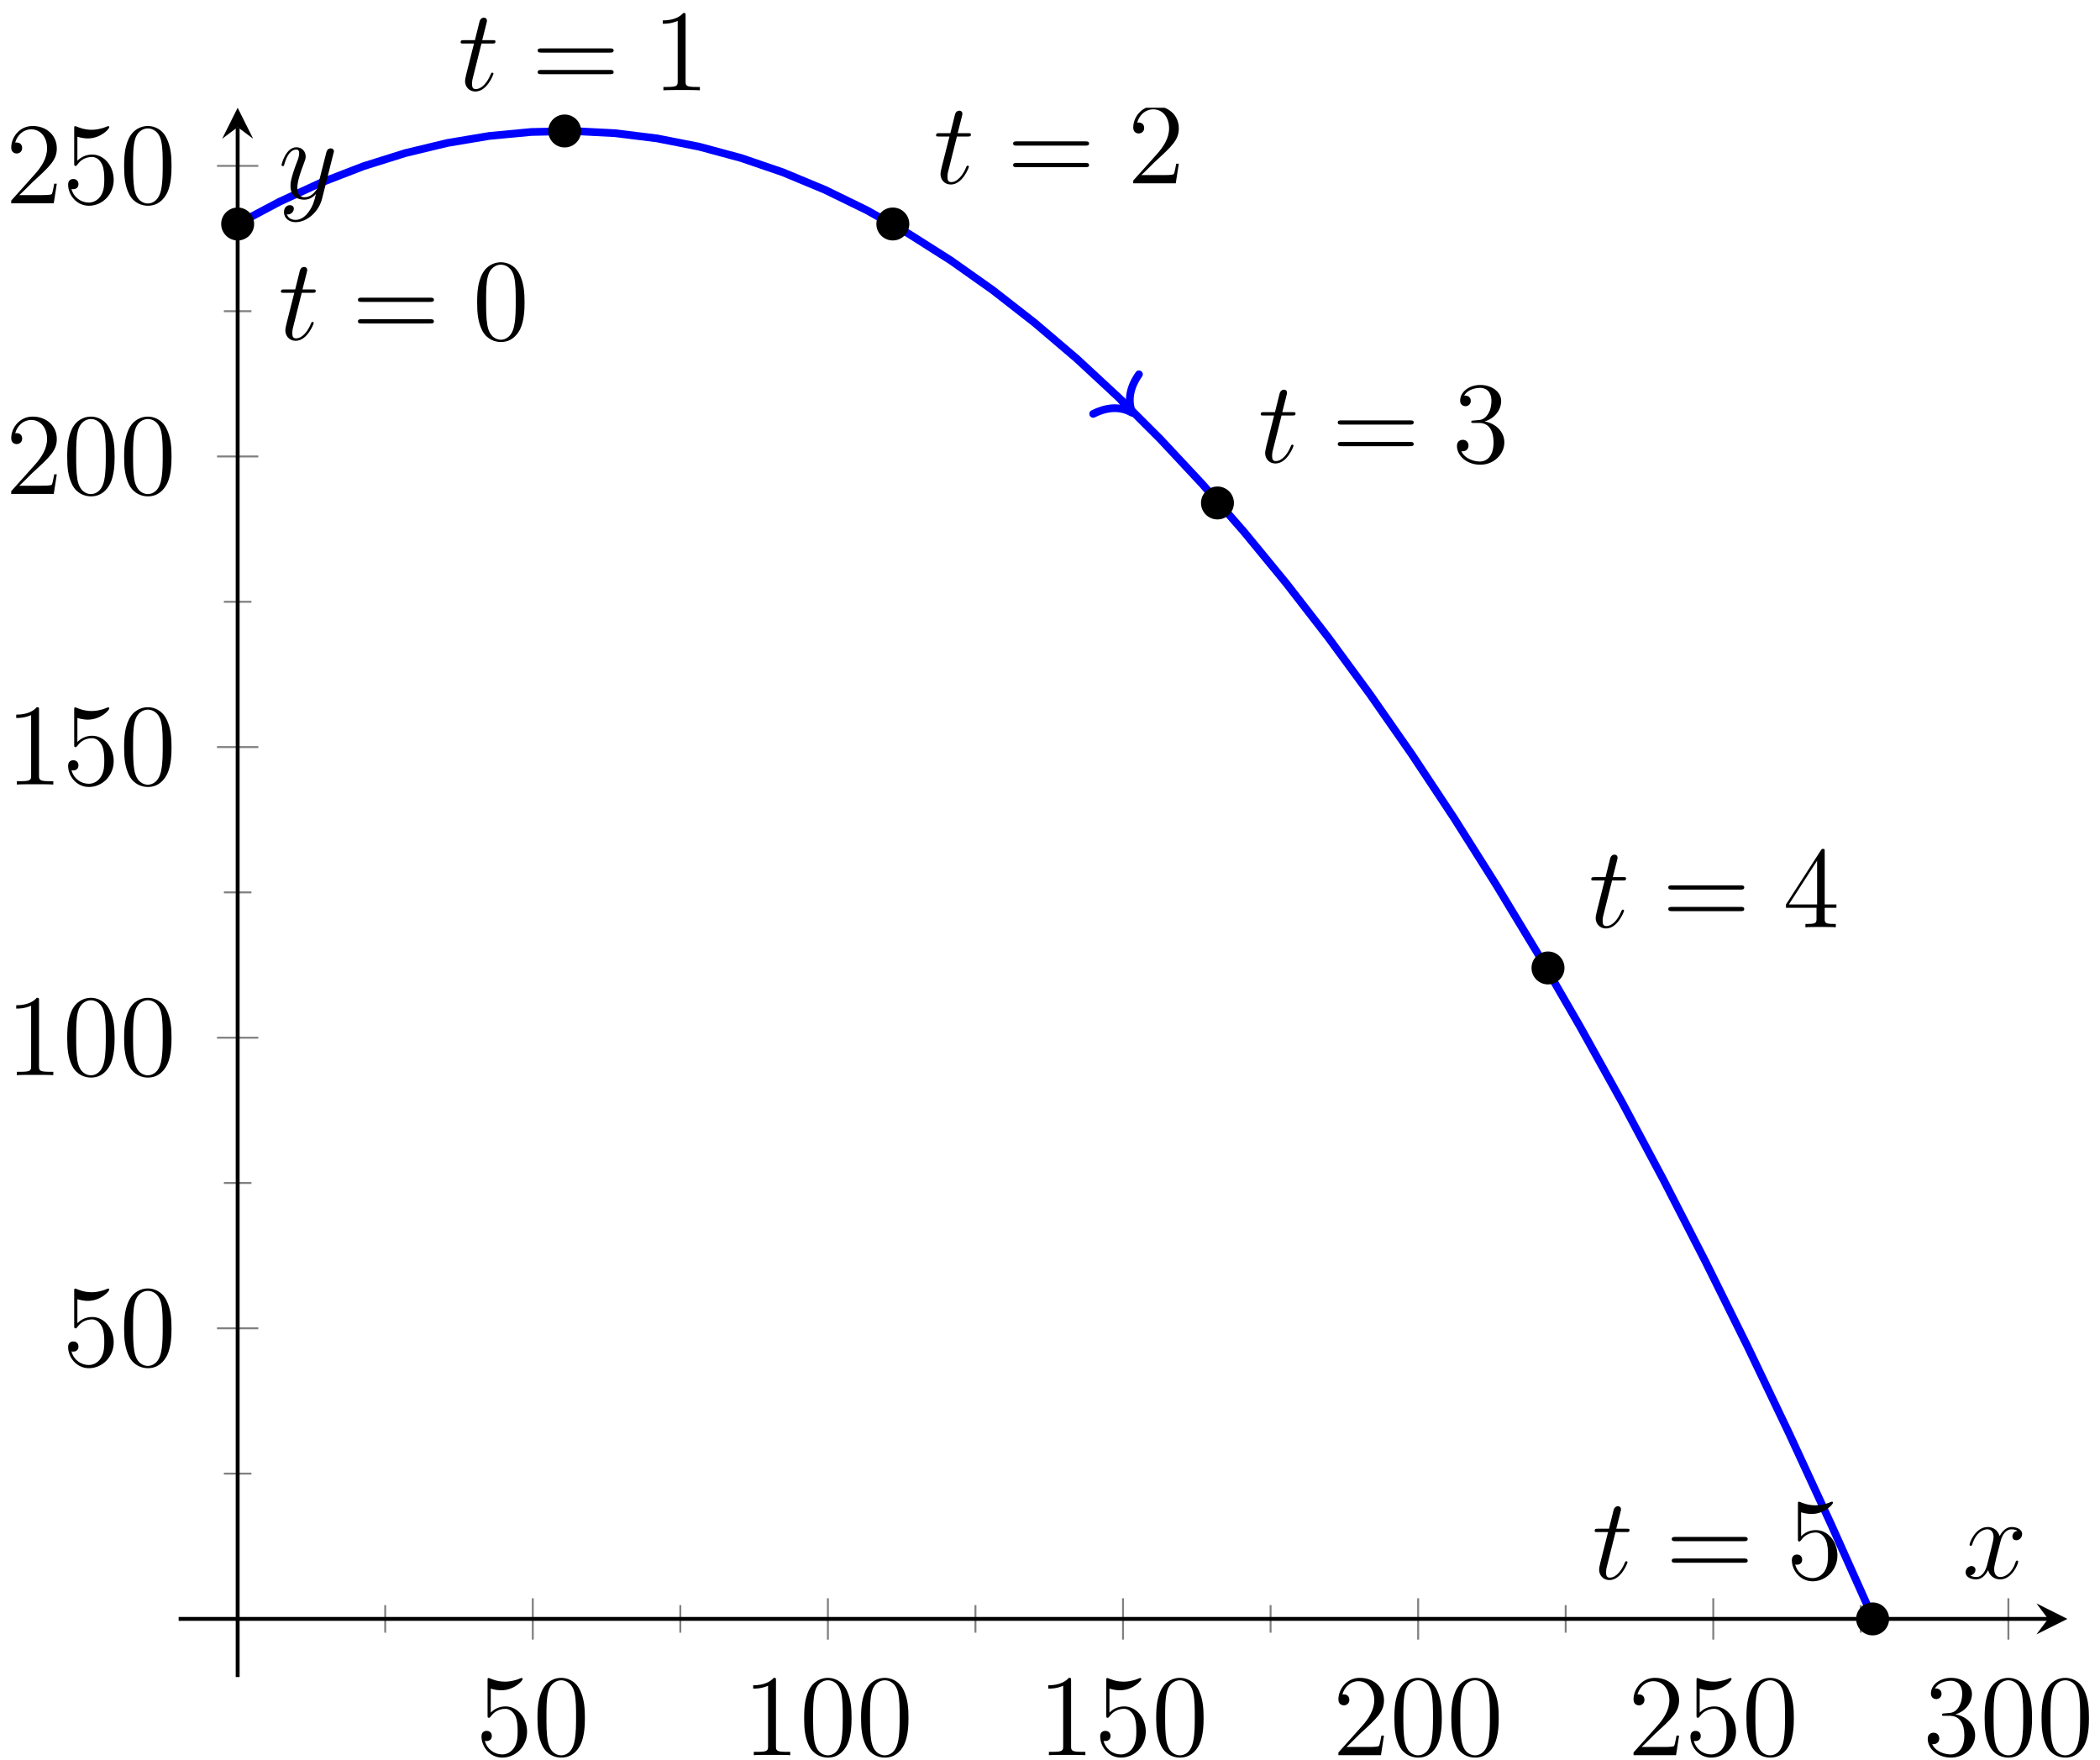 <?xml version="1.0" encoding="UTF-8"?>
<svg xmlns="http://www.w3.org/2000/svg" xmlns:xlink="http://www.w3.org/1999/xlink" width="216pt" height="181pt" viewBox="0 0 216 181" version="1.1">
<defs>
<g>
<symbol overflow="visible" id="glyph0-0">
<path style="stroke:none;" d=""/>
</symbol>
<symbol overflow="visible" id="glyph0-1">
<path style="stroke:none;" d="M 1.531 -6.844 C 2.047 -6.688 2.469 -6.672 2.594 -6.672 C 3.938 -6.672 4.812 -7.656 4.812 -7.828 C 4.812 -7.875 4.781 -7.938 4.703 -7.938 C 4.688 -7.938 4.656 -7.938 4.547 -7.891 C 3.891 -7.609 3.312 -7.562 3 -7.562 C 2.219 -7.562 1.656 -7.812 1.422 -7.906 C 1.344 -7.938 1.312 -7.938 1.297 -7.938 C 1.203 -7.938 1.203 -7.859 1.203 -7.672 L 1.203 -4.125 C 1.203 -3.906 1.203 -3.844 1.344 -3.844 C 1.406 -3.844 1.422 -3.844 1.547 -4 C 1.875 -4.484 2.438 -4.766 3.031 -4.766 C 3.672 -4.766 3.984 -4.188 4.078 -3.984 C 4.281 -3.516 4.297 -2.922 4.297 -2.469 C 4.297 -2.016 4.297 -1.344 3.953 -0.797 C 3.688 -0.375 3.234 -0.078 2.703 -0.078 C 1.906 -0.078 1.141 -0.609 0.922 -1.484 C 0.984 -1.453 1.047 -1.453 1.109 -1.453 C 1.312 -1.453 1.641 -1.562 1.641 -1.969 C 1.641 -2.312 1.406 -2.5 1.109 -2.5 C 0.891 -2.5 0.578 -2.391 0.578 -1.922 C 0.578 -0.906 1.406 0.25 2.719 0.25 C 4.078 0.25 5.266 -0.891 5.266 -2.406 C 5.266 -3.828 4.297 -5.016 3.047 -5.016 C 2.359 -5.016 1.844 -4.703 1.531 -4.375 Z M 1.531 -6.844 "/>
</symbol>
<symbol overflow="visible" id="glyph0-2">
<path style="stroke:none;" d="M 5.359 -3.828 C 5.359 -4.812 5.297 -5.781 4.859 -6.688 C 4.375 -7.688 3.516 -7.953 2.922 -7.953 C 2.234 -7.953 1.391 -7.609 0.938 -6.609 C 0.609 -5.859 0.484 -5.109 0.484 -3.828 C 0.484 -2.672 0.578 -1.797 1 -0.938 C 1.469 -0.031 2.297 0.25 2.922 0.25 C 3.953 0.25 4.547 -0.375 4.906 -1.062 C 5.328 -1.953 5.359 -3.125 5.359 -3.828 Z M 2.922 0.016 C 2.531 0.016 1.75 -0.203 1.531 -1.5 C 1.406 -2.219 1.406 -3.125 1.406 -3.969 C 1.406 -4.953 1.406 -5.828 1.594 -6.531 C 1.797 -7.344 2.406 -7.703 2.922 -7.703 C 3.375 -7.703 4.062 -7.438 4.297 -6.406 C 4.453 -5.719 4.453 -4.781 4.453 -3.969 C 4.453 -3.172 4.453 -2.266 4.312 -1.531 C 4.094 -0.219 3.328 0.016 2.922 0.016 Z M 2.922 0.016 "/>
</symbol>
<symbol overflow="visible" id="glyph0-3">
<path style="stroke:none;" d="M 3.438 -7.656 C 3.438 -7.938 3.438 -7.953 3.203 -7.953 C 2.922 -7.625 2.312 -7.188 1.094 -7.188 L 1.094 -6.844 C 1.359 -6.844 1.953 -6.844 2.625 -7.141 L 2.625 -0.922 C 2.625 -0.484 2.578 -0.344 1.531 -0.344 L 1.156 -0.344 L 1.156 0 C 1.484 -0.031 2.641 -0.031 3.031 -0.031 C 3.438 -0.031 4.578 -0.031 4.906 0 L 4.906 -0.344 L 4.531 -0.344 C 3.484 -0.344 3.438 -0.484 3.438 -0.922 Z M 3.438 -7.656 "/>
</symbol>
<symbol overflow="visible" id="glyph0-4">
<path style="stroke:none;" d="M 5.266 -2.016 L 5 -2.016 C 4.953 -1.812 4.859 -1.141 4.75 -0.953 C 4.656 -0.844 3.984 -0.844 3.625 -0.844 L 1.406 -0.844 C 1.734 -1.125 2.469 -1.891 2.766 -2.172 C 4.594 -3.844 5.266 -4.469 5.266 -5.656 C 5.266 -7.031 4.172 -7.953 2.781 -7.953 C 1.406 -7.953 0.578 -6.766 0.578 -5.734 C 0.578 -5.125 1.109 -5.125 1.141 -5.125 C 1.406 -5.125 1.703 -5.312 1.703 -5.688 C 1.703 -6.031 1.484 -6.25 1.141 -6.25 C 1.047 -6.25 1.016 -6.25 0.984 -6.234 C 1.203 -7.047 1.859 -7.609 2.625 -7.609 C 3.641 -7.609 4.266 -6.75 4.266 -5.656 C 4.266 -4.641 3.688 -3.75 3 -2.984 L 0.578 -0.281 L 0.578 0 L 4.953 0 Z M 5.266 -2.016 "/>
</symbol>
<symbol overflow="visible" id="glyph0-5">
<path style="stroke:none;" d="M 2.203 -4.297 C 2 -4.281 1.953 -4.266 1.953 -4.156 C 1.953 -4.047 2.016 -4.047 2.219 -4.047 L 2.766 -4.047 C 3.797 -4.047 4.25 -3.203 4.25 -2.062 C 4.25 -0.484 3.438 -0.078 2.844 -0.078 C 2.266 -0.078 1.297 -0.344 0.938 -1.141 C 1.328 -1.078 1.672 -1.297 1.672 -1.719 C 1.672 -2.062 1.422 -2.312 1.094 -2.312 C 0.797 -2.312 0.484 -2.141 0.484 -1.688 C 0.484 -0.625 1.547 0.25 2.875 0.25 C 4.297 0.25 5.359 -0.844 5.359 -2.047 C 5.359 -3.141 4.469 -4 3.328 -4.203 C 4.359 -4.5 5.031 -5.375 5.031 -6.312 C 5.031 -7.25 4.047 -7.953 2.891 -7.953 C 1.703 -7.953 0.812 -7.219 0.812 -6.344 C 0.812 -5.875 1.188 -5.766 1.359 -5.766 C 1.609 -5.766 1.906 -5.953 1.906 -6.312 C 1.906 -6.688 1.609 -6.859 1.344 -6.859 C 1.281 -6.859 1.25 -6.859 1.219 -6.844 C 1.672 -7.656 2.797 -7.656 2.859 -7.656 C 3.25 -7.656 4.031 -7.484 4.031 -6.312 C 4.031 -6.078 4 -5.422 3.641 -4.906 C 3.281 -4.375 2.875 -4.344 2.562 -4.328 Z M 2.203 -4.297 "/>
</symbol>
<symbol overflow="visible" id="glyph0-6">
<path style="stroke:none;" d="M 8.062 -3.875 C 8.234 -3.875 8.453 -3.875 8.453 -4.094 C 8.453 -4.312 8.25 -4.312 8.062 -4.312 L 1.031 -4.312 C 0.859 -4.312 0.641 -4.312 0.641 -4.094 C 0.641 -3.875 0.844 -3.875 1.031 -3.875 Z M 8.062 -1.656 C 8.234 -1.656 8.453 -1.656 8.453 -1.859 C 8.453 -2.094 8.25 -2.094 8.062 -2.094 L 1.031 -2.094 C 0.859 -2.094 0.641 -2.094 0.641 -1.875 C 0.641 -1.656 0.844 -1.656 1.031 -1.656 Z M 8.062 -1.656 "/>
</symbol>
<symbol overflow="visible" id="glyph0-7">
<path style="stroke:none;" d="M 4.312 -7.781 C 4.312 -8.016 4.312 -8.062 4.141 -8.062 C 4.047 -8.062 4.016 -8.062 3.922 -7.922 L 0.328 -2.344 L 0.328 -2 L 3.469 -2 L 3.469 -0.906 C 3.469 -0.469 3.438 -0.344 2.562 -0.344 L 2.328 -0.344 L 2.328 0 C 2.609 -0.031 3.547 -0.031 3.891 -0.031 C 4.219 -0.031 5.172 -0.031 5.453 0 L 5.453 -0.344 L 5.219 -0.344 C 4.344 -0.344 4.312 -0.469 4.312 -0.906 L 4.312 -2 L 5.516 -2 L 5.516 -2.344 L 4.312 -2.344 Z M 3.531 -6.844 L 3.531 -2.344 L 0.625 -2.344 Z M 3.531 -6.844 "/>
</symbol>
<symbol overflow="visible" id="glyph1-0">
<path style="stroke:none;" d=""/>
</symbol>
<symbol overflow="visible" id="glyph1-1">
<path style="stroke:none;" d="M 2.406 -4.812 L 3.5 -4.812 C 3.734 -4.812 3.844 -4.812 3.844 -5.016 C 3.844 -5.156 3.781 -5.156 3.531 -5.156 L 2.484 -5.156 L 2.922 -6.891 C 2.969 -7.062 2.969 -7.094 2.969 -7.172 C 2.969 -7.359 2.828 -7.469 2.672 -7.469 C 2.562 -7.469 2.297 -7.438 2.203 -7.047 L 1.734 -5.156 L 0.609 -5.156 C 0.375 -5.156 0.266 -5.156 0.266 -4.922 C 0.266 -4.812 0.344 -4.812 0.578 -4.812 L 1.641 -4.812 L 0.844 -1.656 C 0.75 -1.234 0.719 -1.109 0.719 -0.953 C 0.719 -0.391 1.109 0.125 1.781 0.125 C 2.984 0.125 3.641 -1.625 3.641 -1.703 C 3.641 -1.781 3.578 -1.812 3.516 -1.812 C 3.484 -1.812 3.438 -1.812 3.422 -1.766 C 3.406 -1.75 3.391 -1.75 3.312 -1.547 C 3.062 -0.953 2.516 -0.125 1.812 -0.125 C 1.453 -0.125 1.438 -0.422 1.438 -0.688 C 1.438 -0.688 1.438 -0.922 1.469 -1.062 Z M 2.406 -4.812 "/>
</symbol>
<symbol overflow="visible" id="glyph1-2">
<path style="stroke:none;" d="M 5.672 -4.875 C 5.281 -4.812 5.141 -4.516 5.141 -4.297 C 5.141 -4 5.359 -3.906 5.531 -3.906 C 5.891 -3.906 6.141 -4.219 6.141 -4.547 C 6.141 -5.047 5.562 -5.266 5.062 -5.266 C 4.344 -5.266 3.938 -4.547 3.828 -4.328 C 3.547 -5.219 2.812 -5.266 2.594 -5.266 C 1.375 -5.266 0.734 -3.703 0.734 -3.438 C 0.734 -3.391 0.781 -3.328 0.859 -3.328 C 0.953 -3.328 0.984 -3.406 1 -3.453 C 1.406 -4.781 2.219 -5.031 2.562 -5.031 C 3.094 -5.031 3.203 -4.531 3.203 -4.25 C 3.203 -3.984 3.125 -3.703 2.984 -3.125 L 2.578 -1.5 C 2.406 -0.781 2.062 -0.125 1.422 -0.125 C 1.359 -0.125 1.062 -0.125 0.812 -0.281 C 1.25 -0.359 1.344 -0.719 1.344 -0.859 C 1.344 -1.094 1.156 -1.25 0.938 -1.25 C 0.641 -1.25 0.328 -0.984 0.328 -0.609 C 0.328 -0.109 0.891 0.125 1.406 0.125 C 1.984 0.125 2.391 -0.328 2.641 -0.828 C 2.828 -0.125 3.438 0.125 3.875 0.125 C 5.094 0.125 5.734 -1.453 5.734 -1.703 C 5.734 -1.766 5.688 -1.812 5.625 -1.812 C 5.516 -1.812 5.5 -1.75 5.469 -1.656 C 5.141 -0.609 4.453 -0.125 3.906 -0.125 C 3.484 -0.125 3.266 -0.438 3.266 -0.922 C 3.266 -1.188 3.312 -1.375 3.5 -2.156 L 3.922 -3.797 C 4.094 -4.5 4.5 -5.031 5.062 -5.031 C 5.078 -5.031 5.422 -5.031 5.672 -4.875 Z M 5.672 -4.875 "/>
</symbol>
<symbol overflow="visible" id="glyph1-3">
<path style="stroke:none;" d="M 3.141 1.344 C 2.828 1.797 2.359 2.203 1.766 2.203 C 1.625 2.203 1.047 2.172 0.875 1.625 C 0.906 1.641 0.969 1.641 0.984 1.641 C 1.344 1.641 1.594 1.328 1.594 1.047 C 1.594 0.781 1.359 0.688 1.188 0.688 C 0.984 0.688 0.578 0.828 0.578 1.406 C 0.578 2.016 1.094 2.438 1.766 2.438 C 2.969 2.438 4.172 1.344 4.5 0.016 L 5.672 -4.656 C 5.688 -4.703 5.719 -4.781 5.719 -4.859 C 5.719 -5.031 5.562 -5.156 5.391 -5.156 C 5.281 -5.156 5.031 -5.109 4.938 -4.75 L 4.047 -1.234 C 4 -1.016 4 -0.984 3.891 -0.859 C 3.656 -0.531 3.266 -0.125 2.688 -0.125 C 2.016 -0.125 1.953 -0.781 1.953 -1.094 C 1.953 -1.781 2.281 -2.703 2.609 -3.562 C 2.734 -3.906 2.812 -4.078 2.812 -4.312 C 2.812 -4.812 2.453 -5.266 1.859 -5.266 C 0.766 -5.266 0.328 -3.531 0.328 -3.438 C 0.328 -3.391 0.375 -3.328 0.453 -3.328 C 0.562 -3.328 0.578 -3.375 0.625 -3.547 C 0.906 -4.547 1.359 -5.031 1.828 -5.031 C 1.938 -5.031 2.141 -5.031 2.141 -4.641 C 2.141 -4.328 2.016 -3.984 1.828 -3.531 C 1.25 -1.953 1.25 -1.562 1.25 -1.281 C 1.25 -0.141 2.062 0.125 2.656 0.125 C 3 0.125 3.438 0.016 3.844 -0.438 L 3.859 -0.422 C 3.688 0.281 3.562 0.75 3.141 1.344 Z M 3.141 1.344 "/>
</symbol>
</g>
<clipPath id="clip1">
  <path d="M 18.375 11.082 L 204 11.082 L 204 172.477 L 18.375 172.477 Z M 18.375 11.082 "/>
</clipPath>
<clipPath id="clip2">
  <path d="M 18.375 15 L 32 15 L 32 31 L 18.375 31 Z M 18.375 15 "/>
</clipPath>
<clipPath id="clip3">
  <path d="M 56 11.082 L 60 11.082 L 60 15 L 56 15 Z M 56 11.082 "/>
</clipPath>
<clipPath id="clip4">
  <path d="M 50 11.082 L 66 11.082 L 66 21 L 50 21 Z M 50 11.082 "/>
</clipPath>
<clipPath id="clip5">
  <path d="M 96 11.082 L 100 11.082 L 100 19 L 96 19 Z M 96 11.082 "/>
</clipPath>
<clipPath id="clip6">
  <path d="M 116 11.082 L 122 11.082 L 122 19 L 116 19 Z M 116 11.082 "/>
</clipPath>
<clipPath id="clip7">
  <path d="M 185 159 L 200 159 L 200 172.477 L 185 172.477 Z M 185 159 "/>
</clipPath>
</defs>
<g id="surface1">
<path style="fill:none;stroke-width:0.199;stroke-linecap:butt;stroke-linejoin:miter;stroke:rgb(50%,50%,50%);stroke-opacity:1;stroke-miterlimit:10;" d="M 21.247 4.561 L 21.247 7.397 M 51.603 4.561 L 51.603 7.397 M 81.958 4.561 L 81.958 7.397 M 112.314 4.561 L 112.314 7.397 M 142.669 4.561 L 142.669 7.397 M 173.024 4.561 L 173.024 7.397 " transform="matrix(1,0,0,-1,18.374,172.475)"/>
<path style="fill:none;stroke-width:0.199;stroke-linecap:butt;stroke-linejoin:miter;stroke:rgb(50%,50%,50%);stroke-opacity:1;stroke-miterlimit:10;" d="M 36.427 3.85 L 36.427 8.104 M 66.782 3.85 L 66.782 8.104 M 97.138 3.85 L 97.138 8.104 M 127.493 3.85 L 127.493 8.104 M 157.849 3.85 L 157.849 8.104 M 188.204 3.85 L 188.204 8.104 " transform="matrix(1,0,0,-1,18.374,172.475)"/>
<path style="fill:none;stroke-width:0.199;stroke-linecap:butt;stroke-linejoin:miter;stroke:rgb(50%,50%,50%);stroke-opacity:1;stroke-miterlimit:10;" d="M 4.653 20.92 L 7.489 20.92 M 4.653 50.811 L 7.489 50.811 M 4.653 80.698 L 7.489 80.698 M 4.653 110.584 L 7.489 110.584 M 4.653 140.471 L 7.489 140.471 " transform="matrix(1,0,0,-1,18.374,172.475)"/>
<path style="fill:none;stroke-width:0.199;stroke-linecap:butt;stroke-linejoin:miter;stroke:rgb(50%,50%,50%);stroke-opacity:1;stroke-miterlimit:10;" d="M 3.946 35.866 L 8.196 35.866 M 3.946 65.752 L 8.196 65.752 M 3.946 95.643 L 8.196 95.643 M 3.946 125.53 L 8.196 125.53 M 3.946 155.416 L 8.196 155.416 " transform="matrix(1,0,0,-1,18.374,172.475)"/>
<path style="fill:none;stroke-width:0.399;stroke-linecap:butt;stroke-linejoin:miter;stroke:rgb(0%,0%,0%);stroke-opacity:1;stroke-miterlimit:10;" d="M 0.001 5.979 L 192.282 5.979 " transform="matrix(1,0,0,-1,18.374,172.475)"/>
<path style=" stroke:none;fill-rule:nonzero;fill:rgb(0%,0%,0%);fill-opacity:1;" d="M 212.648 166.496 L 209.461 164.902 L 210.656 166.496 L 209.461 168.09 "/>
<path style="fill:none;stroke-width:0.399;stroke-linecap:butt;stroke-linejoin:miter;stroke:rgb(0%,0%,0%);stroke-opacity:1;stroke-miterlimit:10;" d="M 6.071 -0.002 L 6.071 159.401 " transform="matrix(1,0,0,-1,18.374,172.475)"/>
<path style=" stroke:none;fill-rule:nonzero;fill:rgb(0%,0%,0%);fill-opacity:1;" d="M 24.445 11.082 L 22.852 14.27 L 24.445 13.074 L 26.039 14.27 "/>
<g style="fill:rgb(0%,0%,0%);fill-opacity:1;">
  <use xlink:href="#glyph0-1" x="48.947" y="180.512"/>
  <use xlink:href="#glyph0-2" x="54.8" y="180.512"/>
</g>
<g style="fill:rgb(0%,0%,0%);fill-opacity:1;">
  <use xlink:href="#glyph0-3" x="76.376" y="180.512"/>
  <use xlink:href="#glyph0-2" x="82.229" y="180.512"/>
  <use xlink:href="#glyph0-2" x="88.083" y="180.512"/>
</g>
<g style="fill:rgb(0%,0%,0%);fill-opacity:1;">
  <use xlink:href="#glyph0-3" x="106.731" y="180.512"/>
  <use xlink:href="#glyph0-1" x="112.584" y="180.512"/>
  <use xlink:href="#glyph0-2" x="118.438" y="180.512"/>
</g>
<g style="fill:rgb(0%,0%,0%);fill-opacity:1;">
  <use xlink:href="#glyph0-4" x="137.087" y="180.512"/>
  <use xlink:href="#glyph0-2" x="142.94" y="180.512"/>
  <use xlink:href="#glyph0-2" x="148.794" y="180.512"/>
</g>
<g style="fill:rgb(0%,0%,0%);fill-opacity:1;">
  <use xlink:href="#glyph0-4" x="167.442" y="180.512"/>
  <use xlink:href="#glyph0-1" x="173.295" y="180.512"/>
  <use xlink:href="#glyph0-2" x="179.149" y="180.512"/>
</g>
<g style="fill:rgb(0%,0%,0%);fill-opacity:1;">
  <use xlink:href="#glyph0-5" x="197.797" y="180.512"/>
  <use xlink:href="#glyph0-2" x="203.65" y="180.512"/>
  <use xlink:href="#glyph0-2" x="209.504" y="180.512"/>
</g>
<g style="fill:rgb(0%,0%,0%);fill-opacity:1;">
  <use xlink:href="#glyph0-1" x="6.429" y="140.462"/>
  <use xlink:href="#glyph0-2" x="12.282" y="140.462"/>
</g>
<g style="fill:rgb(0%,0%,0%);fill-opacity:1;">
  <use xlink:href="#glyph0-3" x="0.576" y="110.574"/>
  <use xlink:href="#glyph0-2" x="6.429" y="110.574"/>
  <use xlink:href="#glyph0-2" x="12.283" y="110.574"/>
</g>
<g style="fill:rgb(0%,0%,0%);fill-opacity:1;">
  <use xlink:href="#glyph0-3" x="0.576" y="80.686"/>
  <use xlink:href="#glyph0-1" x="6.429" y="80.686"/>
  <use xlink:href="#glyph0-2" x="12.283" y="80.686"/>
</g>
<g style="fill:rgb(0%,0%,0%);fill-opacity:1;">
  <use xlink:href="#glyph0-4" x="0.576" y="50.798"/>
  <use xlink:href="#glyph0-2" x="6.429" y="50.798"/>
  <use xlink:href="#glyph0-2" x="12.283" y="50.798"/>
</g>
<g style="fill:rgb(0%,0%,0%);fill-opacity:1;">
  <use xlink:href="#glyph0-4" x="0.576" y="20.91"/>
  <use xlink:href="#glyph0-1" x="6.429" y="20.91"/>
  <use xlink:href="#glyph0-2" x="12.283" y="20.91"/>
</g>
<g clip-path="url(#clip1)" clip-rule="nonzero">
<path style="fill:none;stroke-width:0.797;stroke-linecap:butt;stroke-linejoin:miter;stroke:rgb(0%,0%,100%);stroke-opacity:1;stroke-miterlimit:10;" d="M 6.071 149.44 L 10.384 151.733 L 14.7 153.713 L 19.013 155.381 L 23.325 156.733 L 27.642 157.772 L 31.954 158.495 L 36.271 158.901 L 40.583 158.998 L 44.896 158.776 L 49.212 158.241 L 53.524 157.393 L 57.841 156.229 L 62.153 154.752 L 66.466 152.959 L 70.782 150.854 L 75.095 148.432 L 79.407 145.698 L 83.724 142.647 L 88.036 139.284 L 92.353 135.608 L 96.665 131.612 L 100.978 127.307 L 105.294 122.686 L 109.606 117.748 L 113.919 112.498 L 118.235 106.932 L 122.548 101.053 L 126.864 94.862 L 131.177 88.354 L 135.489 81.53 L 139.806 74.393 L 144.118 66.944 L 148.435 59.178 L 152.747 51.096 L 157.06 42.702 L 161.376 33.995 L 165.689 24.971 L 170.001 15.631 L 174.317 5.983 " transform="matrix(1,0,0,-1,18.374,172.475)"/>
</g>
<path style=" stroke:none;fill-rule:nonzero;fill:rgb(0%,0%,0%);fill-opacity:1;" d="M 25.941 23.035 C 25.941 22.211 25.27 21.543 24.445 21.543 C 23.621 21.543 22.949 22.211 22.949 23.035 C 22.949 23.859 23.621 24.531 24.445 24.531 C 25.27 24.531 25.941 23.859 25.941 23.035 Z M 25.941 23.035 "/>
<g clip-path="url(#clip2)" clip-rule="nonzero">
<path style="fill:none;stroke-width:0.399;stroke-linecap:butt;stroke-linejoin:miter;stroke:rgb(0%,0%,0%);stroke-opacity:1;stroke-miterlimit:10;" d="M 7.567 149.44 C 7.567 150.264 6.896 150.932 6.071 150.932 C 5.247 150.932 4.575 150.264 4.575 149.44 C 4.575 148.616 5.247 147.944 6.071 147.944 C 6.896 147.944 7.567 148.616 7.567 149.44 Z M 7.567 149.44 " transform="matrix(1,0,0,-1,18.374,172.475)"/>
</g>
<g style="fill:rgb(0%,0%,0%);fill-opacity:1;">
  <use xlink:href="#glyph1-1" x="28.629" y="34.924"/>
</g>
<g style="fill:rgb(0%,0%,0%);fill-opacity:1;">
  <use xlink:href="#glyph0-6" x="36.177" y="34.924"/>
</g>
<g style="fill:rgb(0%,0%,0%);fill-opacity:1;">
  <use xlink:href="#glyph0-2" x="48.594" y="34.924"/>
</g>
<g clip-path="url(#clip3)" clip-rule="nonzero">
<path style=" stroke:none;fill-rule:nonzero;fill:rgb(0%,0%,0%);fill-opacity:1;" d="M 59.574 13.473 C 59.574 12.645 58.902 11.977 58.078 11.977 C 57.254 11.977 56.586 12.645 56.586 13.473 C 56.586 14.297 57.254 14.965 58.078 14.965 C 58.902 14.965 59.574 14.297 59.574 13.473 Z M 59.574 13.473 "/>
</g>
<g clip-path="url(#clip4)" clip-rule="nonzero">
<path style="fill:none;stroke-width:0.399;stroke-linecap:butt;stroke-linejoin:miter;stroke:rgb(0%,0%,0%);stroke-opacity:1;stroke-miterlimit:10;" d="M 41.2 159.002 C 41.2 159.83 40.528 160.498 39.704 160.498 C 38.88 160.498 38.212 159.83 38.212 159.002 C 38.212 158.178 38.88 157.51 39.704 157.51 C 40.528 157.51 41.2 158.178 41.2 159.002 Z M 41.2 159.002 " transform="matrix(1,0,0,-1,18.374,172.475)"/>
</g>
<path style="fill-rule:nonzero;fill:rgb(0%,0%,0%);fill-opacity:1;stroke-width:0.399;stroke-linecap:butt;stroke-linejoin:miter;stroke:rgb(0%,0%,0%);stroke-opacity:1;stroke-miterlimit:10;" d="M 74.954 149.44 C 74.954 150.264 74.286 150.932 73.458 150.932 C 72.634 150.932 71.966 150.264 71.966 149.44 C 71.966 148.616 72.634 147.944 73.458 147.944 C 74.286 147.944 74.954 148.616 74.954 149.44 Z M 74.954 149.44 " transform="matrix(1,0,0,-1,18.374,172.475)"/>
<g clip-path="url(#clip5)" clip-rule="nonzero">
<g style="fill:rgb(0%,0%,0%);fill-opacity:1;">
  <use xlink:href="#glyph1-1" x="96.018" y="18.852"/>
</g>
</g>
<g style="fill:rgb(0%,0%,0%);fill-opacity:1;">
  <use xlink:href="#glyph0-6" x="103.566" y="18.852"/>
</g>
<g clip-path="url(#clip6)" clip-rule="nonzero">
<g style="fill:rgb(0%,0%,0%);fill-opacity:1;">
  <use xlink:href="#glyph0-4" x="115.983" y="18.852"/>
</g>
</g>
<path style="fill-rule:nonzero;fill:rgb(0%,0%,0%);fill-opacity:1;stroke-width:0.399;stroke-linecap:butt;stroke-linejoin:miter;stroke:rgb(0%,0%,0%);stroke-opacity:1;stroke-miterlimit:10;" d="M 108.345 120.748 C 108.345 121.573 107.677 122.241 106.853 122.241 C 106.024 122.241 105.356 121.573 105.356 120.748 C 105.356 119.92 106.024 119.252 106.853 119.252 C 107.677 119.252 108.345 119.92 108.345 120.748 Z M 108.345 120.748 " transform="matrix(1,0,0,-1,18.374,172.475)"/>
<g style="fill:rgb(0%,0%,0%);fill-opacity:1;">
  <use xlink:href="#glyph1-1" x="129.409" y="47.544"/>
</g>
<g style="fill:rgb(0%,0%,0%);fill-opacity:1;">
  <use xlink:href="#glyph0-6" x="136.957" y="47.544"/>
</g>
<g style="fill:rgb(0%,0%,0%);fill-opacity:1;">
  <use xlink:href="#glyph0-5" x="149.374" y="47.544"/>
</g>
<path style="fill-rule:nonzero;fill:rgb(0%,0%,0%);fill-opacity:1;stroke-width:0.399;stroke-linecap:butt;stroke-linejoin:miter;stroke:rgb(0%,0%,0%);stroke-opacity:1;stroke-miterlimit:10;" d="M 142.345 72.928 C 142.345 73.752 141.673 74.42 140.849 74.42 C 140.024 74.42 139.353 73.752 139.353 72.928 C 139.353 72.1 140.024 71.432 140.849 71.432 C 141.673 71.432 142.345 72.1 142.345 72.928 Z M 142.345 72.928 " transform="matrix(1,0,0,-1,18.374,172.475)"/>
<g style="fill:rgb(0%,0%,0%);fill-opacity:1;">
  <use xlink:href="#glyph1-1" x="163.407" y="95.365"/>
</g>
<g style="fill:rgb(0%,0%,0%);fill-opacity:1;">
  <use xlink:href="#glyph0-6" x="170.955" y="95.365"/>
</g>
<g style="fill:rgb(0%,0%,0%);fill-opacity:1;">
  <use xlink:href="#glyph0-7" x="183.372" y="95.365"/>
</g>
<path style=" stroke:none;fill-rule:nonzero;fill:rgb(0%,0%,0%);fill-opacity:1;" d="M 194.109 166.496 C 194.109 165.672 193.438 165.004 192.613 165.004 C 191.789 165.004 191.117 165.672 191.117 166.496 C 191.117 167.324 191.789 167.992 192.613 167.992 C 193.438 167.992 194.109 167.324 194.109 166.496 Z M 194.109 166.496 "/>
<g clip-path="url(#clip7)" clip-rule="nonzero">
<path style="fill:none;stroke-width:0.399;stroke-linecap:butt;stroke-linejoin:miter;stroke:rgb(0%,0%,0%);stroke-opacity:1;stroke-miterlimit:10;" d="M 175.735 5.979 C 175.735 6.803 175.064 7.471 174.239 7.471 C 173.415 7.471 172.743 6.803 172.743 5.979 C 172.743 5.151 173.415 4.483 174.239 4.483 C 175.064 4.483 175.735 5.151 175.735 5.979 Z M 175.735 5.979 " transform="matrix(1,0,0,-1,18.374,172.475)"/>
</g>
<path style="fill:none;stroke-width:0.797;stroke-linecap:butt;stroke-linejoin:miter;stroke:rgb(0%,0%,100%);stroke-opacity:1;stroke-miterlimit:10;" d="M 96.923 131.362 L 97.829 130.315 " transform="matrix(1,0,0,-1,18.374,172.475)"/>
<path style="fill:none;stroke-width:0.797;stroke-linecap:round;stroke-linejoin:round;stroke:rgb(0%,0%,100%);stroke-opacity:1;stroke-miterlimit:10;" d="M -2.551 3.111 C -2.083 1.245 -1.045 0.362 0.001 -0 C -1.048 -0.364 -2.083 -1.245 -2.552 -3.112 " transform="matrix(0.654,0.756,0.756,-0.654,116.464,42.46)"/>
<g style="fill:rgb(0%,0%,0%);fill-opacity:1;">
  <use xlink:href="#glyph1-2" x="201.849" y="162.312"/>
</g>
<g style="fill:rgb(0%,0%,0%);fill-opacity:1;">
  <use xlink:href="#glyph1-3" x="28.63" y="20.412"/>
</g>
<g style="fill:rgb(0%,0%,0%);fill-opacity:1;">
  <use xlink:href="#glyph1-1" x="47.115" y="9.287"/>
</g>
<g style="fill:rgb(0%,0%,0%);fill-opacity:1;">
  <use xlink:href="#glyph0-6" x="54.663" y="9.287"/>
</g>
<g style="fill:rgb(0%,0%,0%);fill-opacity:1;">
  <use xlink:href="#glyph0-3" x="67.08" y="9.287"/>
</g>
<g style="fill:rgb(0%,0%,0%);fill-opacity:1;">
  <use xlink:href="#glyph1-1" x="163.761" y="162.378"/>
</g>
<g style="fill:rgb(0%,0%,0%);fill-opacity:1;">
  <use xlink:href="#glyph0-6" x="171.309" y="162.378"/>
</g>
<g style="fill:rgb(0%,0%,0%);fill-opacity:1;">
  <use xlink:href="#glyph0-1" x="183.726" y="162.378"/>
</g>
</g>
</svg>
